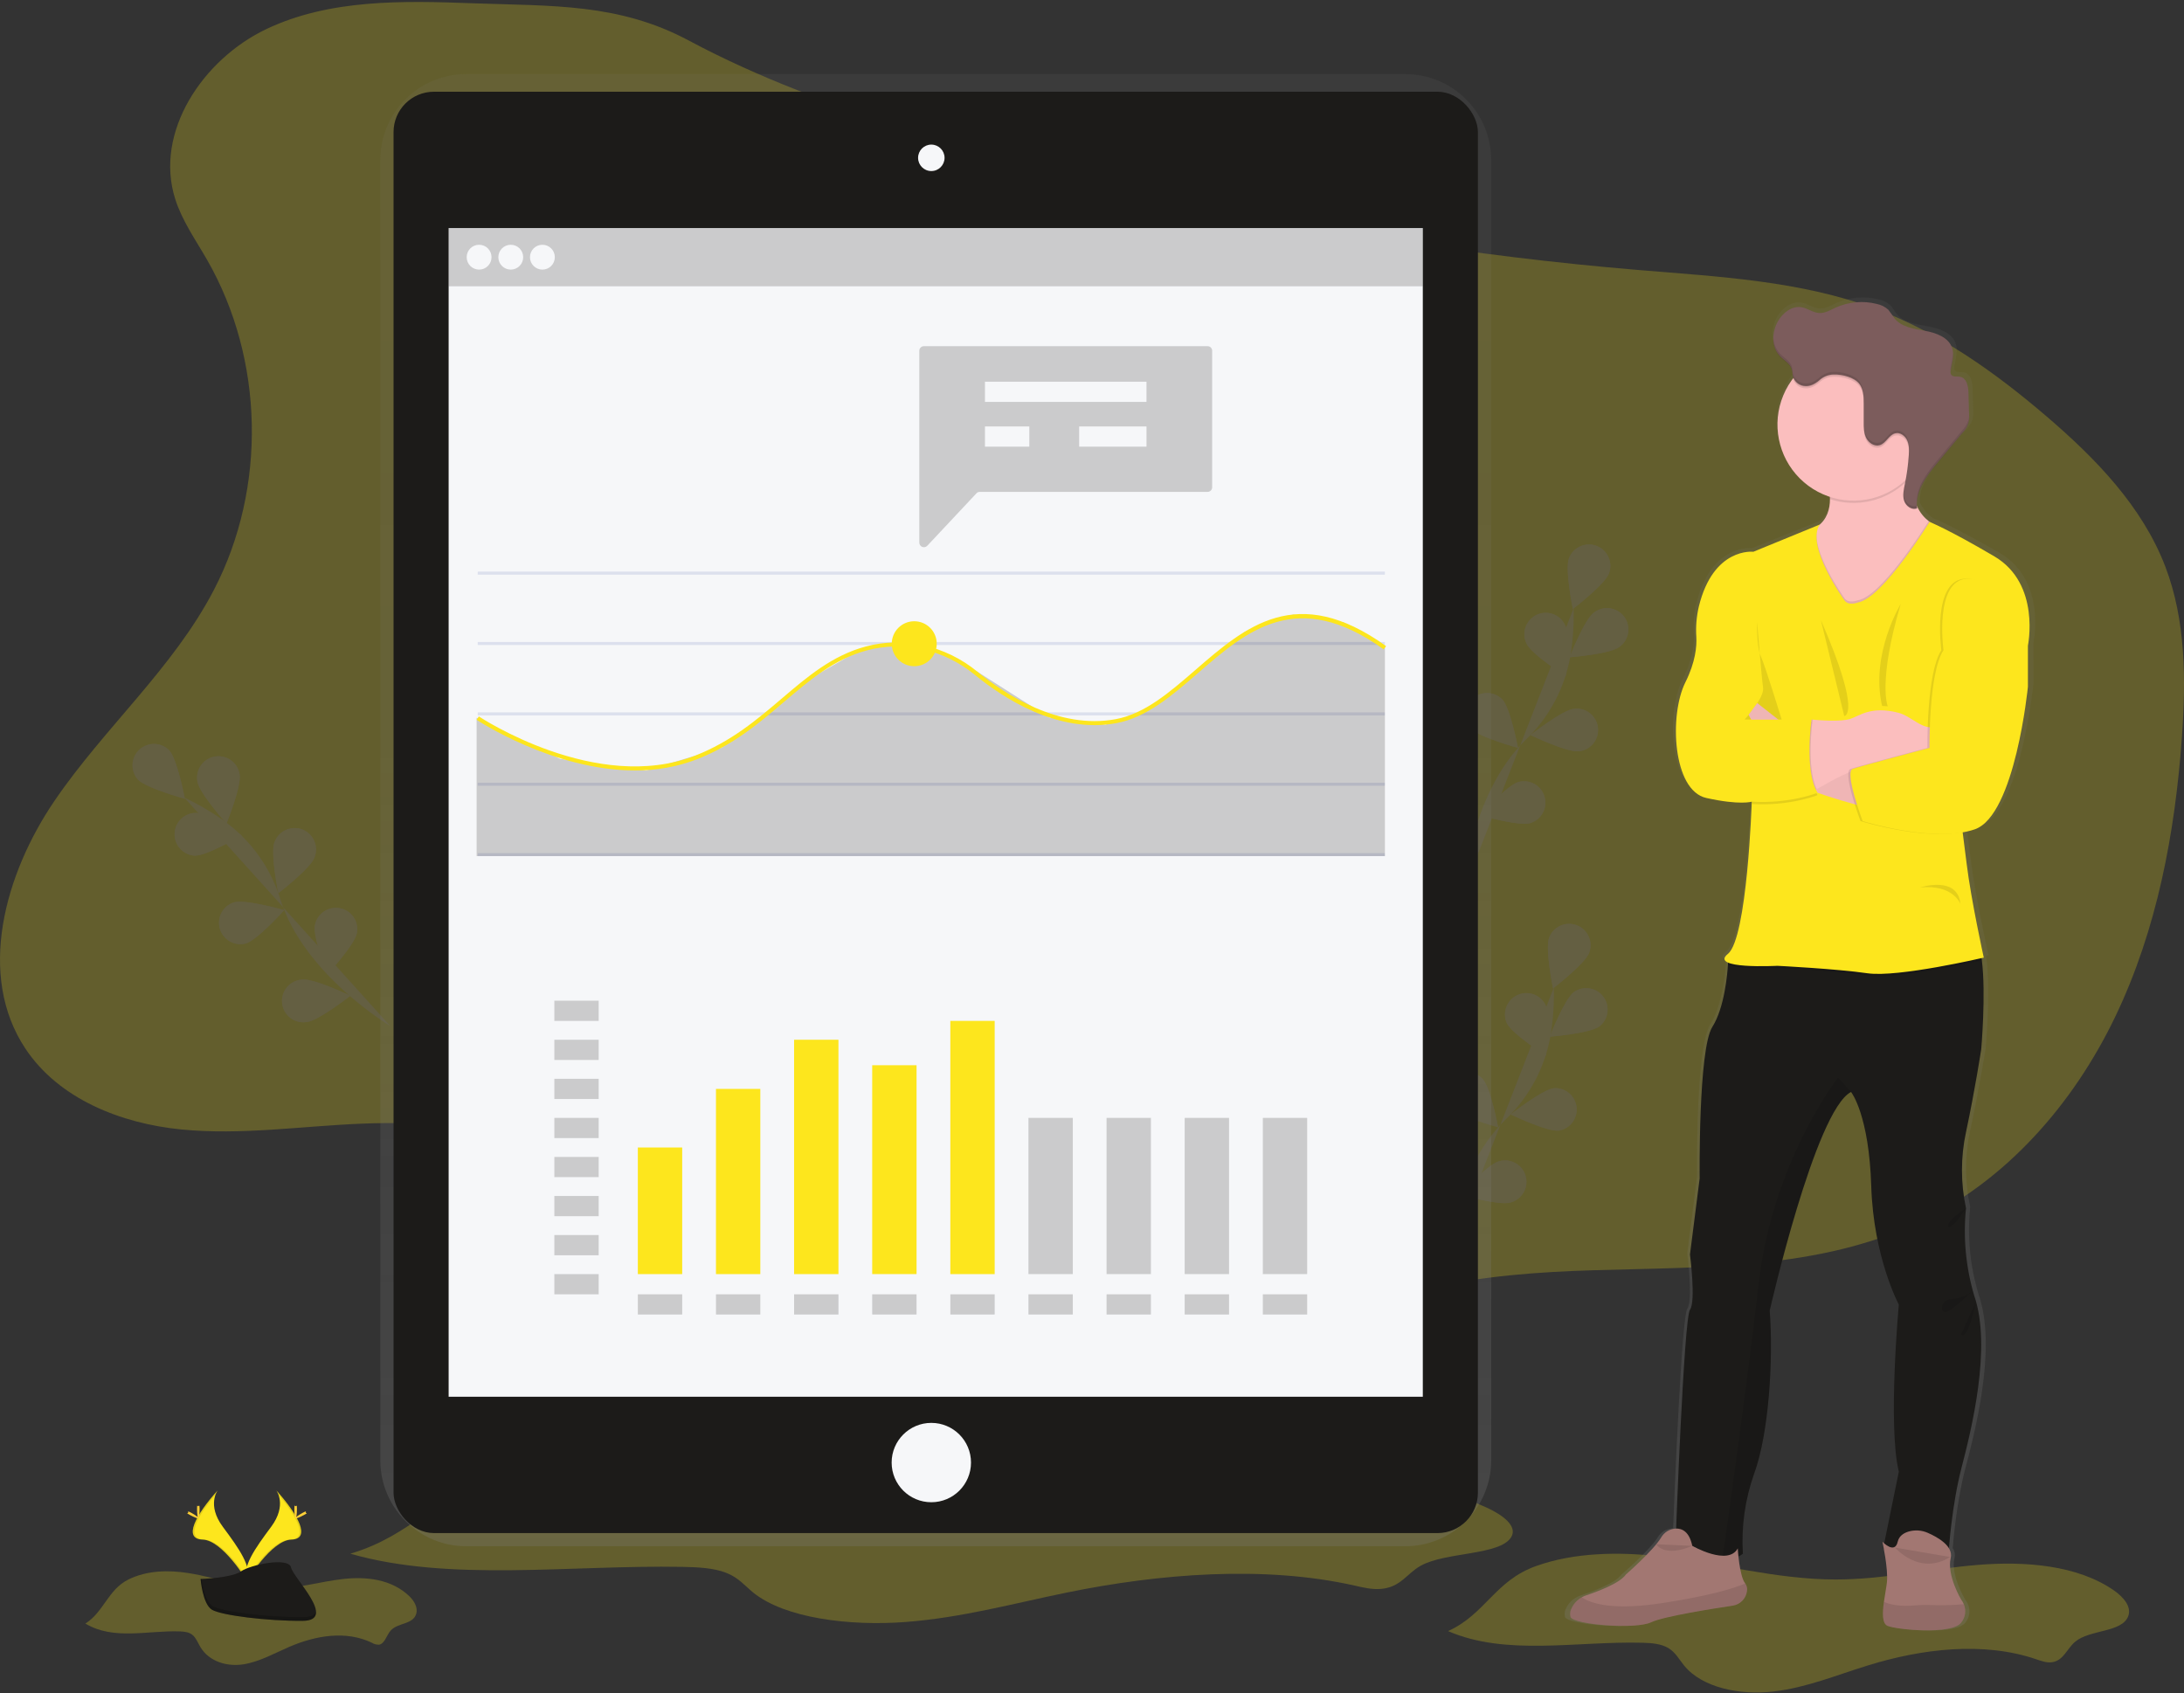 <?xml version="1.0" encoding="UTF-8"?>
<svg width="1081px" height="838px" viewBox="0 0 1081 838" version="1.1" xmlns="http://www.w3.org/2000/svg" xmlns:xlink="http://www.w3.org/1999/xlink">
    <rect x="0" y="0" width="1081" height="838" fill="#333333" stroke="none"/>
    <!-- Generator: Sketch 53.1 (72631) - https://sketchapp.com -->
    <title>Контроль поездок, отчеты по затратам Copy</title>
    <desc>Created with Sketch.</desc>
    <defs>
        <linearGradient x1="49.996%" y1="100.004%" x2="49.996%" y2="7.92274891e-06%" id="linearGradient-1">
            <stop stop-color="#808080" stop-opacity="0.25" offset="0%"></stop>
            <stop stop-color="#808080" stop-opacity="0.12" offset="54%"></stop>
            <stop stop-color="#808080" stop-opacity="0.1" offset="100%"></stop>
        </linearGradient>
        <linearGradient x1="49.985%" y1="99.989%" x2="49.985%" y2="0.006%" id="linearGradient-2">
            <stop stop-color="#808080" stop-opacity="0.25" offset="0%"></stop>
            <stop stop-color="#808080" stop-opacity="0.12" offset="54%"></stop>
            <stop stop-color="#808080" stop-opacity="0.1" offset="100%"></stop>
        </linearGradient>
    </defs>
    <g id="Page-1" stroke="none" stroke-width="1" fill="none" fill-rule="evenodd">
        <g id="Artboard" transform="translate(-5751, -4980)" fill-rule="nonzero">
            <g id="Контроль-поездок,-отчеты-по-затратам-Copy" transform="translate(5751, 4980)">
                <path d="M234.42,1.63 C199.66,0.35 163.35,-0.55 131.92,14.35 C100.49,29.25 76.19,65.35 86.73,98.54 C90.17,109.36 96.87,118.79 102.52,128.64 C130.77,177.9 132.08,241.57 105.89,291.96 C85.73,330.75 51.56,360.27 26.96,396.41 C2.36,432.55 -11.62,482.64 12.58,519.05 C29.15,543.98 59.9,556.11 89.69,559.05 C119.48,561.99 149.44,557.36 179.36,556.17 C237.582,553.933 295.556,564.896 348.94,588.24 C422.43,620.46 485.74,675.58 563.12,696.85 C572.41,699.4 582.12,701.46 591.62,699.73 C608.47,696.66 620.72,682.73 633.91,671.73 C676.02,636.86 734.32,630.35 788.98,628.73 C843.64,627.11 900.57,628.36 949.98,604.89 C993.12,584.4 1026.33,546.28 1046.98,503.22 C1067.63,460.16 1076.6,412.31 1079.98,364.66 C1081.98,336.3 1081.91,307.02 1071.76,280.47 C1060.35,250.62 1037.21,226.85 1012.94,206.07 C987.58,184.35 959.94,164.67 928.63,152.95 C891.23,138.95 850.63,136.95 810.81,133.63 C729.155,126.81 648.135,113.8 568.45,94.71 C492.82,76.63 409.78,56.88 340.9,20.05 C306.33,1.56 273.39,3.03 234.42,1.63 Z" id="Path" fill="#FDE61D" opacity="0.24"></path>
                <g id="Group" opacity="0.1" transform="translate(695, 457)" fill="#6C63FF">
                    <path d="M18.88,173.67 C18.88,173.67 22.42,124.06 50.34,97.01 C62.127,85.74 69.938,70.949 72.6,54.86 C73.802,47.212 74.304,39.47 74.1,31.73" id="Path"></path>
                    <path d="M91.59,14.58 C89.54,20.06 73.69,32.24 73.69,32.24 C73.69,32.24 69.69,12.65 71.76,7.17 C73.806,1.694 79.904,-1.086 85.38,0.96 C90.856,3.006 93.636,9.104 91.59,14.58 L91.59,14.58 Z" id="Path"></path>
                    <path d="M96.65,51.05 C91.95,54.53 72.03,56.14 72.03,56.14 C72.03,56.14 79.33,37.53 84.03,34.04 C88.727,30.746 95.193,31.792 98.613,36.398 C102.033,41.005 101.162,47.497 96.65,51.04 L96.65,51.05 Z" id="Path"></path>
                    <path d="M76.56,102.62 C70.74,103.26 52.73,94.62 52.73,94.62 C52.73,94.62 68.43,82.24 74.24,81.62 C79.848,81.312 84.719,85.44 85.336,91.022 C85.952,96.605 82.1,101.696 76.56,102.62 L76.56,102.62 Z" id="Path"></path>
                    <path d="M52.57,138.22 C46.95,139.83 27.73,134.33 27.73,134.33 C27.73,134.33 41.11,119.48 46.73,117.87 C50.404,116.701 54.423,117.622 57.222,120.273 C60.021,122.924 61.159,126.887 60.191,130.619 C59.224,134.351 56.305,137.263 52.57,138.22 L52.57,138.22 Z" id="Path"></path>
                    <path d="M50.81,49.42 C53.31,54.7 70.13,65.49 70.13,65.49 C70.13,65.49 72.45,45.64 69.94,40.35 C67.337,35.245 61.146,33.136 55.969,35.591 C50.791,38.046 48.505,44.174 50.81,49.42 L50.81,49.42 Z" id="Path"></path>
                    <path d="M23.28,91.41 C27.28,95.7 46.53,100.97 46.53,100.97 C46.53,100.97 42.8,81.33 38.83,77.03 C34.854,72.76 28.174,72.511 23.89,76.472 C19.607,80.433 19.334,87.113 23.28,91.41 Z" id="Path"></path>
                    <path d="M2.13,135.89 C5.31,140.79 23.43,149.24 23.43,149.24 C23.43,149.24 23.07,129.24 19.88,124.35 C16.621,119.634 10.202,118.368 5.396,121.492 C0.59,124.617 -0.857,130.998 2.13,135.89 Z" id="Path"></path>
                    <path d="M91.59,14.58 C89.54,20.06 73.69,32.24 73.69,32.24 C73.69,32.24 69.69,12.65 71.76,7.17 C73.806,1.694 79.904,-1.086 85.38,0.96 C90.856,3.006 93.636,9.104 91.59,14.58 L91.59,14.58 Z" id="Path"></path>
                    <path d="M96.65,51.05 C91.95,54.53 72.03,56.14 72.03,56.14 C72.03,56.14 79.33,37.53 84.03,34.04 C88.727,30.746 95.193,31.792 98.613,36.398 C102.033,41.005 101.162,47.497 96.65,51.04 L96.65,51.05 Z" id="Path"></path>
                    <path d="M76.56,102.62 C70.74,103.26 52.73,94.62 52.73,94.62 C52.73,94.62 68.43,82.24 74.24,81.62 C79.848,81.312 84.719,85.44 85.336,91.022 C85.952,96.605 82.1,101.696 76.56,102.62 L76.56,102.62 Z" id="Path"></path>
                    <path d="M52.57,138.22 C46.95,139.83 27.73,134.33 27.73,134.33 C27.73,134.33 41.11,119.48 46.73,117.87 C50.404,116.701 54.423,117.622 57.222,120.273 C60.021,122.924 61.159,126.887 60.191,130.619 C59.224,134.351 56.305,137.263 52.57,138.22 L52.57,138.22 Z" id="Path"></path>
                    <path d="M50.81,49.42 C53.31,54.7 70.13,65.49 70.13,65.49 C70.13,65.49 72.45,45.64 69.94,40.35 C67.337,35.245 61.146,33.136 55.969,35.591 C50.791,38.046 48.505,44.174 50.81,49.42 L50.81,49.42 Z" id="Path"></path>
                    <path d="M23.28,91.41 C27.28,95.7 46.53,100.97 46.53,100.97 C46.53,100.97 42.8,81.33 38.83,77.03 C34.854,72.76 28.174,72.511 23.89,76.472 C19.607,80.433 19.334,87.113 23.28,91.41 Z" id="Path"></path>
                    <path d="M2.13,135.89 C5.31,140.79 23.43,149.24 23.43,149.24 C23.43,149.24 23.07,129.24 19.88,124.35 C16.621,119.634 10.202,118.368 5.396,121.492 C0.59,124.617 -0.857,130.998 2.13,135.89 Z" id="Path"></path>
                </g>
                <g id="Group" opacity="0.1" transform="translate(705, 269)" fill="#6C63FF">
                    <path d="M18.68,173.89 C18.68,173.89 22.22,124.28 50.14,97.23 C61.923,85.957 69.733,71.167 72.4,55.08 C73.611,47.433 74.114,39.69 73.9,31.95" id="Path"></path>
                    <path d="M91.39,14.8 C89.39,20.27 73.5,32.45 73.5,32.45 C73.5,32.45 69.5,12.86 71.56,7.39 C73.606,1.914 79.704,-0.866 85.18,1.18 C90.656,3.226 93.436,9.324 91.39,14.8 L91.39,14.8 Z" id="Path"></path>
                    <path d="M96.48,51.26 C91.79,54.75 71.86,56.35 71.86,56.35 C71.86,56.35 79.16,37.75 83.86,34.26 C86.889,31.881 90.972,31.335 94.52,32.834 C98.068,34.332 100.523,37.639 100.931,41.469 C101.338,45.299 99.634,49.049 96.48,51.26 L96.48,51.26 Z" id="Path"></path>
                    <path d="M76.36,102.84 C70.55,103.48 52.54,94.84 52.54,94.84 C52.54,94.84 68.24,82.47 74.05,81.84 C77.849,81.352 81.615,82.953 83.9,86.027 C86.184,89.101 86.631,93.17 85.067,96.666 C83.504,100.163 80.174,102.543 76.36,102.89 L76.36,102.84 Z" id="Path"></path>
                    <path d="M52.37,138.44 C46.75,140.05 27.53,134.55 27.53,134.55 C27.53,134.55 40.92,119.7 46.53,118.08 C52.122,116.556 57.9,119.81 59.495,125.382 C61.091,130.954 57.911,136.773 52.36,138.44 L52.37,138.44 Z" id="Path"></path>
                    <path d="M50.61,49.63 C53.11,54.92 69.94,65.71 69.94,65.71 C69.94,65.71 72.25,45.85 69.75,40.57 C68.178,37.075 64.84,34.702 61.022,34.365 C57.205,34.028 53.503,35.781 51.343,38.947 C49.184,42.113 48.903,46.199 50.61,49.63 Z" id="Path"></path>
                    <path d="M23.08,91.62 C27.08,95.92 46.34,101.18 46.34,101.18 C46.34,101.18 42.6,81.54 38.63,77.25 C34.626,73.133 28.069,72.958 23.851,76.856 C19.633,80.754 19.291,87.304 23.08,91.62 L23.08,91.62 Z" id="Path"></path>
                    <path d="M1.93,136.11 C5.12,141.01 23.23,149.46 23.23,149.46 C23.23,149.46 22.87,129.46 19.68,124.57 C17.671,121.28 14.033,119.342 10.182,119.509 C6.331,119.677 2.875,121.923 1.159,125.375 C-0.557,128.827 -0.262,132.939 1.93,136.11 L1.93,136.11 Z" id="Path"></path>
                    <path d="M91.39,14.8 C89.39,20.27 73.5,32.45 73.5,32.45 C73.5,32.45 69.5,12.86 71.56,7.39 C73.606,1.914 79.704,-0.866 85.18,1.18 C90.656,3.226 93.436,9.324 91.39,14.8 L91.39,14.8 Z" id="Path"></path>
                    <path d="M96.48,51.26 C91.79,54.75 71.86,56.35 71.86,56.35 C71.86,56.35 79.16,37.75 83.86,34.26 C86.889,31.881 90.972,31.335 94.52,32.834 C98.068,34.332 100.523,37.639 100.931,41.469 C101.338,45.299 99.634,49.049 96.48,51.26 L96.48,51.26 Z" id="Path"></path>
                    <path d="M76.36,102.84 C70.55,103.48 52.54,94.84 52.54,94.84 C52.54,94.84 68.24,82.47 74.05,81.84 C77.849,81.352 81.615,82.953 83.9,86.027 C86.184,89.101 86.631,93.17 85.067,96.666 C83.504,100.163 80.174,102.543 76.36,102.89 L76.36,102.84 Z" id="Path"></path>
                    <path d="M52.37,138.44 C46.75,140.05 27.53,134.55 27.53,134.55 C27.53,134.55 40.92,119.7 46.53,118.08 C52.122,116.556 57.9,119.81 59.495,125.382 C61.091,130.954 57.911,136.773 52.36,138.44 L52.37,138.44 Z" id="Path"></path>
                    <path d="M50.61,49.63 C53.11,54.92 69.94,65.71 69.94,65.71 C69.94,65.71 72.25,45.85 69.75,40.57 C68.178,37.075 64.84,34.702 61.022,34.365 C57.205,34.028 53.503,35.781 51.343,38.947 C49.184,42.113 48.903,46.199 50.61,49.63 Z" id="Path"></path>
                    <path d="M23.08,91.62 C27.08,95.92 46.34,101.18 46.34,101.18 C46.34,101.18 42.6,81.54 38.63,77.25 C34.626,73.133 28.069,72.958 23.851,76.856 C19.633,80.754 19.291,87.304 23.08,91.62 L23.08,91.62 Z" id="Path"></path>
                    <path d="M1.93,136.11 C5.12,141.01 23.23,149.46 23.23,149.46 C23.23,149.46 22.87,129.46 19.68,124.57 C17.671,121.28 14.033,119.342 10.182,119.509 C6.331,119.677 2.875,121.923 1.159,125.375 C-0.557,128.827 -0.262,132.939 1.93,136.11 L1.93,136.11 Z" id="Path"></path>
                </g>
                <g id="Group" opacity="0.1" transform="translate(65, 368)" fill="#6C63FF">
                    <path d="M128.19,139.89 C128.19,139.89 85.48,114.43 73.85,77.35 C69.087,61.754 59.387,48.127 46.21,38.52 C39.918,34.001 33.223,30.071 26.21,26.78" id="Path"></path>
                    <path d="M18.76,3.42 C22.76,7.71 26.49,27.35 26.49,27.35 C26.49,27.35 7.2,22.1 3.23,17.81 C-0.551,13.497 -0.212,6.959 3.995,3.061 C8.202,-0.837 14.748,-0.678 18.76,3.42 L18.76,3.42 Z" id="Path"></path>
                    <path d="M53.61,15.35 C54.61,21.11 47.09,39.63 47.09,39.63 C47.09,39.63 33.75,24.74 32.75,18.98 C31.997,15.208 33.348,11.325 36.279,8.835 C39.21,6.345 43.261,5.64 46.861,6.994 C50.461,8.347 53.045,11.546 53.61,15.35 L53.61,15.35 Z" id="Path"></path>
                    <path d="M90.65,56.43 C88.65,61.91 72.76,74.1 72.76,74.1 C72.76,74.1 68.76,54.51 70.81,49.04 C72.053,45.392 75.181,42.707 78.975,42.03 C82.77,41.354 86.633,42.793 89.06,45.787 C91.487,48.781 92.096,52.857 90.65,56.43 L90.65,56.43 Z" id="Path"></path>
                    <path d="M111.66,93.86 C110.58,99.61 97.02,114.35 97.02,114.35 C97.02,114.35 89.77,95.72 90.86,89.98 C91.562,86.264 94.193,83.206 97.762,81.956 C101.331,80.706 105.295,81.455 108.162,83.921 C111.028,86.387 112.362,90.194 111.66,93.91 L111.66,93.86 Z" id="Path"></path>
                    <path d="M31.55,55.51 C37.39,55.65 54.6,45.51 54.6,45.51 C54.6,45.51 37.9,34.51 32.05,34.37 C26.283,34.347 21.557,38.944 21.421,44.71 C21.285,50.476 25.788,55.29 31.55,55.54 L31.55,55.51 Z" id="Path"></path>
                    <path d="M56.68,98.98 C62.3,97.36 75.68,82.5 75.68,82.5 C75.68,82.5 56.46,77.01 50.84,78.63 C45.351,80.348 42.237,86.134 43.826,91.662 C45.415,97.19 51.126,100.439 56.69,98.98 L56.68,98.98 Z" id="Path"></path>
                    <path d="M86.9,137.87 C92.72,137.23 108.41,124.87 108.41,124.87 C108.41,124.87 90.41,116.21 84.58,116.87 C80.667,117.085 77.192,119.445 75.552,123.005 C73.911,126.564 74.372,130.739 76.75,133.854 C79.128,136.969 83.034,138.515 86.9,137.87 L86.9,137.87 Z" id="Path"></path>
                    <path d="M18.76,3.42 C22.76,7.71 26.49,27.35 26.49,27.35 C26.49,27.35 7.2,22.1 3.23,17.81 C-0.551,13.497 -0.212,6.959 3.995,3.061 C8.202,-0.837 14.748,-0.678 18.76,3.42 L18.76,3.42 Z" id="Path"></path>
                    <path d="M53.61,15.35 C54.61,21.11 47.09,39.63 47.09,39.63 C47.09,39.63 33.75,24.74 32.75,18.98 C31.997,15.208 33.348,11.325 36.279,8.835 C39.21,6.345 43.261,5.64 46.861,6.994 C50.461,8.347 53.045,11.546 53.61,15.35 L53.61,15.35 Z" id="Path"></path>
                    <path d="M90.65,56.43 C88.65,61.91 72.76,74.1 72.76,74.1 C72.76,74.1 68.76,54.51 70.81,49.04 C72.053,45.392 75.181,42.707 78.975,42.03 C82.77,41.354 86.633,42.793 89.06,45.787 C91.487,48.781 92.096,52.857 90.65,56.43 L90.65,56.43 Z" id="Path"></path>
                    <path d="M111.66,93.86 C110.58,99.61 97.02,114.35 97.02,114.35 C97.02,114.35 89.77,95.72 90.86,89.98 C91.562,86.264 94.193,83.206 97.762,81.956 C101.331,80.706 105.295,81.455 108.162,83.921 C111.028,86.387 112.362,90.194 111.66,93.91 L111.66,93.86 Z" id="Path"></path>
                    <path d="M31.55,55.51 C37.39,55.65 54.6,45.51 54.6,45.51 C54.6,45.51 37.9,34.51 32.05,34.37 C26.283,34.347 21.557,38.944 21.421,44.71 C21.285,50.476 25.788,55.29 31.55,55.54 L31.55,55.51 Z" id="Path"></path>
                    <path d="M56.68,98.98 C62.3,97.36 75.68,82.5 75.68,82.5 C75.68,82.5 56.46,77.01 50.84,78.63 C45.351,80.348 42.237,86.134 43.826,91.662 C45.415,97.19 51.126,100.439 56.69,98.98 L56.68,98.98 Z" id="Path"></path>
                    <path d="M86.9,137.87 C92.72,137.23 108.41,124.87 108.41,124.87 C108.41,124.87 90.41,116.21 84.58,116.87 C80.667,117.085 77.192,119.445 75.552,123.005 C73.911,126.564 74.372,130.739 76.75,133.854 C79.128,136.969 83.034,138.515 86.9,137.87 L86.9,137.87 Z" id="Path"></path>
                </g>
                <path d="M716.73,807.35 C745.44,819.84 780.47,812.24 813.05,813.12 C817.5,813.24 822.23,813.61 825.8,815.77 C829.37,817.93 831.14,821.42 833.59,824.42 C842.72,835.56 861.43,839.14 877.78,837.25 C894.13,835.36 909.12,829.1 924.55,824.34 C951.22,816.1 981.7,812.34 1008.01,821.34 C1010.42,822.16 1013.01,823.11 1015.55,822.78 C1021.32,822.05 1023.04,816.07 1027.07,812.66 C1034.35,806.49 1050.17,808.17 1053.37,800.04 C1055.24,795.28 1050.93,790.4 1046.23,787.15 C1028.23,774.71 1002.53,772.66 979,774.58 C955.47,776.5 932.34,781.79 908.69,781.81 C879.22,781.81 850.75,773.69 821.57,770.36 C801.36,768.06 779.3,768.36 760.35,775.13 C739.81,782.45 735.29,798.94 716.73,807.35 Z" id="Path" fill="#FDE61D" opacity="0.24"></path>
                <path d="M173.41,769.04 C222.41,783.15 282.21,774.56 337.81,775.56 C345.42,775.7 353.48,776.11 359.59,778.56 C365.7,781.01 368.7,784.96 372.89,788.34 C388.47,800.93 420.4,804.98 448.3,802.84 C476.2,800.7 501.8,793.63 528.14,788.25 C573.66,778.94 625.7,774.7 670.6,784.85 C674.72,785.78 679.06,786.85 683.48,786.48 C693.32,785.65 696.25,778.9 703.14,775.04 C715.57,768.04 742.56,769.97 748.02,760.79 C751.22,755.41 743.86,749.89 735.84,746.22 C705.16,732.17 661.26,729.85 621.09,732.02 C580.92,734.19 541.44,740.16 501.09,740.19 C450.79,740.19 402.19,731.02 352.38,727.25 C317.88,724.65 280.23,724.97 247.88,732.65 C212.81,740.94 205.08,759.57 173.41,769.04 Z" id="Path" fill="#FDE61D" opacity="0.24"></path>
                <path d="M42.25,803.62 C56.25,812.04 73.25,806.92 89.11,807.51 C91.28,807.59 93.58,807.84 95.32,809.29 C97.06,810.74 97.92,813.11 99.11,815.13 C103.55,822.64 112.65,825.06 120.6,823.78 C128.55,822.5 135.85,818.29 143.36,815.07 C156.36,809.52 171.17,806.99 183.96,813.07 C185.056,813.771 186.34,814.12 187.64,814.07 C190.44,813.57 191.28,809.54 193.24,807.24 C196.78,803.08 204.48,804.24 206.03,798.73 C206.94,795.52 204.84,792.23 202.56,790.04 C193.82,781.65 181.3,780.27 169.85,781.56 C158.4,782.85 147.15,786.35 135.64,786.35 C121.31,786.35 107.46,780.88 93.26,778.63 C83.42,777.07 72.69,777.27 63.47,781.85 C53.48,786.85 51.28,797.97 42.25,803.62 Z" id="Path" fill="#FDE61D" opacity="0.24"></path>
                <path d="M695.48,36.67 L230.86,36.67 C219.573,36.651 208.742,41.118 200.749,49.087 C192.755,57.055 188.256,67.873 188.24,79.16 L188.24,722.89 C188.29,746.382 207.368,765.389 230.86,765.35 L695.48,765.35 C706.767,765.369 717.598,760.902 725.591,752.933 C733.585,744.965 738.084,734.147 738.1,722.86 L738.1,79.16 C738.084,67.873 733.585,57.055 725.591,49.087 C717.598,41.118 706.767,36.651 695.48,36.67 Z" id="Path" fill="url(#linearGradient-1)"></path>
                <rect id="Rectangle" fill="#1C1B19" x="194.79" y="45.4" width="536.72" height="713.44" rx="20"></rect>
                <rect id="Rectangle" fill="#F6F7F9" x="222.06" y="112.88" width="482.18" height="578.47"></rect>
                <circle id="Oval" fill="#F6F7F9" cx="460.97" cy="78.12" r="6.55"></circle>
                <circle id="Oval" fill="#F6F7F9" cx="460.97" cy="723.93" r="19.64"></circle>
                <g id="Group" opacity="0.2" transform="translate(222, 112)" fill="#1C1B19">
                    <rect id="Rectangle" x="0.06" y="0.88" width="482.18" height="28.83"></rect>
                </g>
                <circle id="Oval" fill="#F6F7F9" cx="237.14" cy="127.3" r="6.15"></circle>
                <circle id="Oval" fill="#F6F7F9" cx="252.81" cy="127.3" r="6.15"></circle>
                <circle id="Oval" fill="#F6F7F9" cx="268.47" cy="127.3" r="6.15"></circle>
                <rect id="Rectangle" fill="#DCE0ED" x="236.46" y="282.93" width="449.01" height="1.5"></rect>
                <rect id="Rectangle" fill="#DCE0ED" x="236.46" y="317.76" width="449.01" height="1.5"></rect>
                <rect id="Rectangle" fill="#DCE0ED" x="236.46" y="352.6" width="449.01" height="1.5"></rect>
                <rect id="Rectangle" fill="#DCE0ED" x="236.46" y="387.43" width="449.01" height="1.5"></rect>
                <rect id="Rectangle" fill="#DCE0ED" x="236.46" y="422.26" width="449.01" height="1.5"></rect>
                <g id="Group" opacity="0.2" transform="translate(235, 304)" fill="#1C1B19">
                    <polygon id="Path" points="450.47 119.76 0.91 119.76 0.91 51.26 42.14 71.58 84.81 77.37 122.25 66.08 167.42 31.05 190.14 17.93 206.75 14.73 222.64 15.58 248.77 28.49 284.3 51.12 312.18 54.7 334.28 47.08 381.14 8.71 405.06 0.18 430.09 4.05 450.47 15.82"></polygon>
                </g>
                <path d="M314.27,381.35 C273.78,381.35 236.37,356.59 235.9,356.27 L237.02,354.61 C237.6,355 295.18,393.09 344.11,374.01 C361.95,367.01 374.65,356.23 386.94,345.76 C399.77,334.83 411.88,324.51 428.4,320.03 C447.34,314.9 468.04,319.54 483.77,332.47 C497.22,343.52 524,361.26 552.29,355.96 C566.71,353.25 578.86,342.72 591.73,331.57 C616.4,310.19 641.92,288.08 686.06,319.8 L684.89,321.42 C642.03,290.62 617.13,312.21 593.04,333.08 C579.96,344.41 567.61,355.08 552.66,357.92 C523.56,363.38 496.22,345.28 482.5,334.01 C467.27,321.5 447.25,317.01 428.92,321.96 C412.84,326.32 400.92,336.5 388.23,347.28 C375.82,357.86 362.99,368.79 344.84,375.87 C335.081,379.587 324.713,381.446 314.27,381.35 Z" id="Path" fill="#FDE61D"></path>
                <circle id="Oval" fill="#FDE61D" cx="452.52" cy="318.63" r="11.13"></circle>
                <g id="Group" opacity="0.2" transform="translate(455, 171)" fill="#1C1B19">
                    <path d="M142.7,0.35 L2.3,0.35 C1.041,0.35 0.02,1.371 0.02,2.63 L0.02,97.58 C0.021,98.514 0.592,99.353 1.461,99.697 C2.329,100.041 3.32,99.82 3.96,99.14 L28.29,73.19 C28.72,72.73 29.321,72.47 29.95,72.47 L142.7,72.47 C143.959,72.47 144.98,71.449 144.98,70.19 L144.98,2.61 C144.969,1.359 143.951,0.35 142.7,0.35 Z" id="Path"></path>
                </g>
                <rect id="Rectangle" fill="#F6F7F9" x="487.52" y="188.93" width="79.95" height="10"></rect>
                <rect id="Rectangle" fill="#F6F7F9" x="487.52" y="211.09" width="21.95" height="10"></rect>
                <g id="Group" opacity="0.2" transform="translate(274, 495)" fill="#1C1B19">
                    <rect id="Rectangle" x="0.38" y="0.32" width="21.95" height="10"></rect>
                </g>
                <g id="Group" opacity="0.2" transform="translate(274, 514)" fill="#1C1B19">
                    <rect id="Rectangle" x="0.38" y="0.65" width="21.95" height="10"></rect>
                </g>
                <g id="Group" opacity="0.2" transform="translate(274, 533)" fill="#1C1B19">
                    <rect id="Rectangle" x="0.38" y="0.98" width="21.95" height="10"></rect>
                </g>
                <g id="Group" opacity="0.2" transform="translate(274, 553)" fill="#1C1B19">
                    <rect id="Rectangle" x="0.38" y="0.32" width="21.95" height="10"></rect>
                </g>
                <g id="Group" opacity="0.2" transform="translate(274, 572)" fill="#1C1B19">
                    <rect id="Rectangle" x="0.38" y="0.65" width="21.95" height="10"></rect>
                </g>
                <g id="Group" opacity="0.2" transform="translate(274, 591)" fill="#1C1B19">
                    <rect id="Rectangle" x="0.38" y="0.98" width="21.95" height="10"></rect>
                </g>
                <g id="Group" opacity="0.2" transform="translate(274, 611)" fill="#1C1B19">
                    <rect id="Rectangle" x="0.38" y="0.32" width="21.95" height="10"></rect>
                </g>
                <g id="Group" opacity="0.2" transform="translate(274, 630)" fill="#1C1B19">
                    <rect id="Rectangle" x="0.38" y="0.65" width="21.95" height="10"></rect>
                </g>
                <g id="Group" opacity="0.2" transform="translate(315, 640)" fill="#1C1B19">
                    <rect id="Rectangle" x="0.71" y="0.65" width="21.95" height="10"></rect>
                </g>
                <g id="Group" opacity="0.2" transform="translate(354, 640)" fill="#1C1B19">
                    <rect id="Rectangle" x="0.38" y="0.65" width="21.95" height="10"></rect>
                </g>
                <g id="Group" opacity="0.2" transform="translate(393, 640)" fill="#1C1B19">
                    <rect id="Rectangle" x="0.05" y="0.65" width="21.95" height="10"></rect>
                </g>
                <g id="Group" opacity="0.2" transform="translate(431, 640)" fill="#1C1B19">
                    <rect id="Rectangle" x="0.71" y="0.65" width="21.95" height="10"></rect>
                </g>
                <g id="Group" opacity="0.2" transform="translate(470, 640)" fill="#1C1B19">
                    <rect id="Rectangle" x="0.38" y="0.65" width="21.95" height="10"></rect>
                </g>
                <g id="Group" opacity="0.2" transform="translate(509, 640)" fill="#1C1B19">
                    <rect id="Rectangle" x="0.05" y="0.65" width="21.95" height="10"></rect>
                </g>
                <g id="Group" opacity="0.2" transform="translate(547, 640)" fill="#1C1B19">
                    <rect id="Rectangle" x="0.71" y="0.65" width="21.95" height="10"></rect>
                </g>
                <g id="Group" opacity="0.2" transform="translate(586, 640)" fill="#1C1B19">
                    <rect id="Rectangle" x="0.38" y="0.65" width="21.95" height="10"></rect>
                </g>
                <g id="Group" opacity="0.2" transform="translate(625, 640)" fill="#1C1B19">
                    <rect id="Rectangle" x="0.05" y="0.65" width="21.95" height="10"></rect>
                </g>
                <rect id="Rectangle" fill="#F6F7F9" x="534.14" y="211.09" width="33.33" height="10"></rect>
                <rect id="Rectangle" fill="#FDE61D" x="315.71" y="567.98" width="21.95" height="62.67"></rect>
                <rect id="Rectangle" fill="#FDE61D" x="354.38" y="538.98" width="21.95" height="91.67"></rect>
                <rect id="Rectangle" fill="#FDE61D" x="393.05" y="514.65" width="21.95" height="116"></rect>
                <rect id="Rectangle" fill="#FDE61D" x="431.71" y="527.26" width="21.95" height="103.38"></rect>
                <rect id="Rectangle" fill="#FDE61D" x="470.38" y="505.32" width="21.95" height="125.33"></rect>
                <g id="Group" opacity="0.2" transform="translate(509, 553)" fill="#1C1B19">
                    <rect id="Rectangle" x="0.05" y="0.32" width="21.95" height="77.33"></rect>
                </g>
                <g id="Group" opacity="0.2" transform="translate(547, 553)" fill="#1C1B19">
                    <rect id="Rectangle" x="0.71" y="0.32" width="21.95" height="77.33"></rect>
                </g>
                <g id="Group" opacity="0.2" transform="translate(586, 553)" fill="#1C1B19">
                    <rect id="Rectangle" x="0.38" y="0.32" width="21.95" height="77.33"></rect>
                </g>
                <g id="Group" opacity="0.2" transform="translate(625, 553)" fill="#1C1B19">
                    <rect id="Rectangle" x="0.05" y="0.32" width="21.95" height="77.33"></rect>
                </g>
                <path d="M989.48,273.5 C965.71,259.83 956.73,256.44 956.68,256.42 L956.2,256.07 C953.607,254.079 951.547,251.479 950.2,248.5 C950.2,247.95 950.2,247.41 950.2,246.87 L950.2,247.03 C950.58,239.79 955.73,233.2 960.62,227.45 L973.11,212.75 C974.534,211.299 975.632,209.56 976.33,207.65 C976.588,206.627 976.702,205.574 976.67,204.52 C976.67,204.09 976.67,203.66 976.67,203.24 C976.61,199.59 976.5,195.93 976.37,192.24 C976.25,189.05 975.43,185.03 972.24,184.37 C970.58,184.03 968.39,184.63 967.51,183.2 C967.215,182.616 967.14,181.945 967.3,181.31 C967.295,181.36 967.295,181.41 967.3,181.46 L967.3,181.28 C967.921,178.817 968.319,176.304 968.49,173.77 C968.553,172.482 968.377,171.194 967.97,169.97 C966.12,164.67 959.76,162.5 954.13,161.5 C948.5,160.5 942.2,159.64 938.67,155.24 C937.58,153.88 936.84,152.24 935.6,151.01 C933.971,149.567 931.986,148.586 929.85,148.17 C922.867,146.444 915.51,147.084 908.93,149.99 C906.21,151.2 903.48,152.84 900.5,152.66 C897.52,152.48 894.75,150.33 891.69,149.81 C886.75,148.97 882.02,152.6 879.59,156.89 C878.147,159.442 877.376,162.318 877.35,165.25 C877.35,165.41 877.35,165.58 877.35,165.74 L877.35,165.74 C877.277,168.891 878.427,171.949 880.56,174.27 C882.69,176.48 885.87,178 886.75,180.91 C887.11,182.09 887.02,183.37 887.34,184.57 C887.34,184.72 887.43,184.87 887.48,185.01 L887.32,185.22 C882.221,191.755 879.46,199.811 879.48,208.1 C879.587,224.6 890.356,239.134 906.11,244.04 C906.11,244.41 906.11,244.79 906.11,245.16 C906.11,249.7 904.82,254.33 900.94,257.74 L867.28,271.28 C867.28,271.28 846.99,268.87 839.67,298.53 C838.492,303.454 838.067,308.528 838.41,313.58 C838.68,318.05 838.06,325.93 832.86,336.12 C824.53,352.42 826.43,389.84 843.45,393.55 C859.52,397.05 865.81,395.55 866.45,395.42 L866.45,396.07 C866.19,403.07 863.64,463.66 854.37,470.99 C851.81,472.99 852.29,474.39 854.37,475.31 C854.37,475.31 854.37,475.7 854.31,476.4 C854.03,480.83 852.6,497.7 846.4,507.3 C839.21,518.41 839.96,582.52 839.96,582.52 L835.13,620.35 C835.13,620.35 838.13,643.69 835.13,647.77 C832.43,651.4 828.83,737.77 828.13,756.48 L827.81,756.48 C824.802,756.66 822.079,758.32 820.54,760.91 C816.54,767.37 802.64,779.3 802.64,779.3 C799.64,783.59 788.45,787.69 782.54,789.63 C781.748,789.885 780.984,790.22 780.26,790.63 C778.052,791.835 776.279,793.703 775.19,795.97 C774.413,797.322 774.214,798.93 774.64,800.43 C776.16,804.13 807.56,806.72 815.5,803.02 C821.75,800.1 846.5,796.27 856.77,794.77 C860.606,794.282 863.627,791.265 864.12,787.43 C864.303,786.118 863.942,784.789 863.12,783.75 L863.12,783.75 C861.12,781.31 860.12,774.66 859.69,770.32 C860.525,769.983 861.304,769.521 862,768.95 C861.157,755.488 863.087,741.996 867.67,729.31 C875.24,709.31 877.51,672.24 875.67,648.16 C875.67,648.16 898.75,548.86 916.91,539.59 L916.91,539.59 C917.19,539.94 926,551.26 927.12,586.27 C928.26,621.84 941.12,645.18 941.12,645.18 C941.12,645.18 935.44,705.58 941.12,728.18 L933.69,763.84 C933.15,763.37 932.8,763.01 932.8,763.01 C932.8,763.01 933.02,764.01 933.33,765.59 L933.17,766.34 L933.49,766.42 C934.33,770.88 935.58,778.65 935.07,783.21 C934.77,785.8 934.07,789.36 933.55,792.85 C932.77,798.34 932.55,803.66 935.44,804.85 C940.17,806.75 967.98,809.35 972.71,803.24 C974.874,800.697 975.409,797.147 974.09,794.08 C973.746,793.24 973.281,792.456 972.71,791.75 C972.71,791.75 965.33,779.68 967.41,771.17 C967.809,769.489 967.49,767.717 966.53,766.28 C966.85,762.1 968.53,742.77 972.9,726.35 C977.63,708.52 987.62,669.43 980.27,643.72 L980.27,643.72 C979.99,642.72 979.67,641.72 979.33,640.72 C975.089,626.688 973.675,611.953 975.17,597.37 C972.441,584.918 972.441,572.022 975.17,559.57 C979.71,538.82 982.88,518.44 982.88,518.44 C982.88,518.44 985.39,491.03 983.2,474.22 L983.05,473.14 L984.25,472.87 C984.25,472.87 977.82,444.34 975.55,426.19 C975.01,421.9 974.31,416.47 973.55,410.67 C975.646,410.335 977.71,409.823 979.72,409.14 C1000.08,402.07 1006.48,338.35 1006.48,338.35 L1006.48,318.15 C1006.48,318.15 1013.32,287.21 989.48,273.5 Z M837.28,765.57 C836.65,765.25 836.28,765.04 836.28,765.04 L836.28,765.04 L837.28,765.57 Z" id="Shape" fill="url(#linearGradient-2)"></path>
                <path d="M977.15,641.26 C986.01,666.74 975.67,708.09 970.87,726.55 C966.07,745.01 964.59,767.18 964.59,767.18 C945.76,770.13 932.1,766.43 932.1,766.43 L939.85,728.43 C934.31,705.91 939.85,645.72 939.85,645.72 C939.85,645.72 927.3,622.46 926.19,587.01 C925.1,552.11 916.5,540.84 916.19,540.49 L916.19,540.49 C898.47,549.72 875.94,648.69 875.94,648.69 C877.79,672.69 875.57,709.61 868.19,729.55 C863.714,742.216 861.83,755.652 862.65,769.06 C860.07,771.24 856.48,771.61 852.6,770.99 C842.09,769.24 829.48,760.16 829.48,760.16 C829.48,760.16 833.48,652.35 836.48,648.28 C839.48,644.21 836.48,620.95 836.48,620.95 L841.27,583.29 C841.27,583.29 840.54,519.4 847.55,508.29 C853.61,498.72 855,481.91 855.27,477.5 C855.27,476.8 855.33,476.41 855.33,476.41 L866.01,463.61 C866.01,463.61 969.41,455.86 977.16,463.61 C979.07,465.52 980.24,469.84 980.94,475.29 C983.07,492.04 980.63,519.36 980.63,519.36 C980.63,519.36 977.53,539.67 973.1,560.36 C970.432,572.772 970.432,585.608 973.1,598.02 C971.63,612.56 973.005,627.246 977.15,641.26 L977.15,641.26 Z" id="Path" fill="#1C1B19"></path>
                <path d="M970.69,803.18 C966.07,809.27 938.93,806.68 934.31,804.79 C931.49,803.62 931.71,798.32 932.47,792.85 C932.95,789.37 933.66,785.85 933.95,783.24 C934.69,776.59 931.73,763.11 931.73,763.11 C931.73,763.11 937.83,769.57 939.3,763.11 C939.95,760.29 942.22,758.84 944.57,758.11 C947.736,757.159 951.137,757.372 954.16,758.71 C958.95,760.79 966.96,765.23 965.52,771.23 C963.52,779.71 970.69,791.74 970.69,791.74 C971.246,792.445 971.697,793.226 972.03,794.06 C973.32,797.112 972.803,800.628 970.69,803.18 Z" id="Path" fill="#A27772"></path>
                <path d="M970.69,803.18 C966.07,809.27 938.93,806.68 934.31,804.79 C931.49,803.62 931.71,798.32 932.47,792.85 C935.38,794.21 940.34,795.35 948.6,794.58 C950.531,794.4 952.471,794.34 954.41,794.4 C960.285,794.67 966.171,794.553 972.03,794.05 C973.324,797.105 972.807,800.626 970.69,803.18 Z" id="Path" fill="#000000" opacity="0.1"></path>
                <path d="M875.97,648.65 C877.82,672.65 875.6,709.57 868.22,729.51 C863.744,742.176 861.86,755.612 862.68,769.02 C860.1,771.2 856.51,771.57 852.63,770.95 C854.86,755.35 864.35,688.27 870.48,635.26 C877.36,574.89 909.76,533.35 909.76,533.35 L916.22,540.46 C898.48,549.68 875.97,648.65 875.97,648.65 Z" id="Path" fill="#000000" opacity="0.1"></path>
                <path d="M959.61,260.56 L955.1,282.71 L933.02,319.82 L905.79,308.19 C905.79,308.19 868.79,269.42 892.04,263.88 C894.825,263.285 897.455,262.113 899.76,260.44 C904.33,257 905.76,251.99 905.76,247.09 C905.76,239 901.98,231.2 901.98,231.2 L949.61,216.2 C947.643,222.459 946.493,228.946 946.19,235.5 C945.83,248.5 950.65,254.86 954.6,257.91 C956.079,259.116 957.781,260.016 959.61,260.56 L959.61,260.56 Z" id="Path" fill="#FBBEBE"></path>
                <path d="M949.64,216.25 C947.673,222.509 946.523,228.996 946.22,235.55 C945.354,236.583 944.429,237.564 943.45,238.49 C933.434,248.065 918.97,251.368 905.79,247.09 C905.79,239 902.01,231.2 902.01,231.2 L949.64,216.25 Z" id="Path" fill="#000000" opacity="0.1"></path>
                <path d="M955.1,210.16 C955.096,225.395 945.913,239.126 931.836,244.95 C917.758,250.774 901.558,247.542 890.793,236.762 C880.027,225.982 876.817,209.778 882.659,195.708 C888.501,181.638 902.245,172.474 917.48,172.49 C927.476,172.458 937.071,176.418 944.134,183.491 C951.198,190.564 955.145,200.164 955.1,210.16 L955.1,210.16 Z" id="Path" fill="#FBBEBE"></path>
                <path d="M959.61,260.56 L955.1,282.71 L933.02,319.82 L905.79,308.19 C905.79,308.19 868.79,269.42 892.04,263.88 C894.825,263.285 897.455,262.113 899.76,260.44 C895.56,271.99 912.9,296.01 912.9,296.01 C914.9,299.01 919.55,297.11 919.55,297.11 C930.71,295.43 951.28,263.3 954.63,257.96 C956.104,259.144 957.796,260.028 959.61,260.56 L959.61,260.56 Z" id="Path" fill="#000000" opacity="0.1"></path>
                <path d="M980.93,475.35 C974.38,476.84 938.1,484.88 924.34,482.87 C909.21,480.65 879.77,479.18 879.77,479.18 C879.77,479.18 861.03,480.18 855.26,477.56 C855.26,476.86 855.32,476.47 855.32,476.47 L866,463.67 C866,463.67 969.4,455.92 977.15,463.67 C979.06,465.56 980.23,469.88 980.93,475.35 Z" id="Path" fill="#000000" opacity="0.1"></path>
                <path d="M912.9,297.11 C912.9,297.11 893.42,270.11 900.76,259.62 L867.85,273.11 C867.85,273.11 848.04,270.71 840.85,300.27 C839.702,305.182 839.288,310.237 839.62,315.27 C839.88,319.73 839.28,327.58 834.2,337.73 C826.07,353.98 827.92,391.27 844.54,394.97 C861.16,398.67 867.06,396.81 867.06,396.81 C867.06,396.81 864.85,464.39 855.25,472.14 C845.65,479.89 879.72,478.05 879.72,478.05 C879.72,478.05 909.16,479.53 924.3,481.74 C939.44,483.95 981.9,473.99 981.9,473.99 C981.9,473.99 975.62,445.55 973.41,427.46 C971.2,409.37 966.02,370.84 966.02,370.84 L1003.69,319.84 C1003.69,319.84 1010.33,289.01 987.07,275.35 C963.81,261.69 955.07,258.35 955.07,258.35 C955.07,258.35 931.73,296.35 919.55,298.22 C919.55,298.22 914.92,300.08 912.9,297.11 Z" id="Path" fill="#FDE61D"></path>
                <path d="M869.7,307.82 C869.7,307.82 869.33,320.01 871.54,324.82 C873.75,329.63 881.88,356.21 881.88,356.21 L863.42,356.21 C863.42,356.21 873.42,345.5 872.65,340.33 C871.88,335.16 869.7,307.82 869.7,307.82 Z" id="Path" fill="#000000" opacity="0.1"></path>
                <path d="M924.35,399.77 C924.35,399.77 883.57,389.77 879.77,381.3 C875.97,372.83 865.48,353.81 865.48,353.81 L869.78,348.01 L889.62,363.58 C889.62,363.58 913.25,382.41 924.33,384.26 C935.41,386.11 924.35,399.77 924.35,399.77 Z" id="Path" fill="#FBBEBE"></path>
                <path d="M924.35,399.77 C924.35,399.77 883.57,389.77 879.77,381.3 C875.97,372.83 865.48,353.81 865.48,353.81 L869.78,348.01 L889.62,363.58 C889.62,363.58 913.25,382.41 924.33,384.26 C935.41,386.11 924.35,399.77 924.35,399.77 Z" id="Path" fill="#000000" opacity="0.05"></path>
                <path d="M959.61,351.77 L959.61,373.89 L956.05,373.89 C938.481,373.893 921.203,378.367 905.84,386.89 L899.18,390.59 L897.39,391.59 L885.94,365.81 L896.65,356.21 L897.2,356.21 C899.82,356.46 911.15,357.41 915.95,355.79 C920.51,354.24 926.17,349.33 939.6,352.79 C946.22,354.48 951.87,361.9 958.29,359.58 L959.61,351.77 Z" id="Path" fill="#FBBEBE"></path>
                <path d="M995.24,311.52 L1002.63,319.82 L1002.63,339.95 C1002.63,339.95 996.35,403.46 976.41,410.48 C956.47,417.5 920.88,406.41 920.88,406.41 C920.88,406.41 911.68,382.04 915.98,380.57 C920.28,379.1 953.98,370.19 953.98,370.19 C953.98,370.19 953.51,332.93 960.89,321.85 C960.89,321.85 956.09,287.15 972.71,286.41 C989.33,285.67 995.24,311.52 995.24,311.52 Z" id="Path" fill="#000000" opacity="0.1"></path>
                <path d="M996.35,311.52 L1003.74,319.82 L1003.74,339.95 C1003.74,339.95 997.48,403.46 977.48,410.48 C957.48,417.5 921.94,406.41 921.94,406.41 C921.94,406.41 912.75,382.04 917.05,380.57 C921.35,379.1 955.05,370.19 955.05,370.19 C955.05,370.19 954.57,332.93 961.96,321.85 C961.96,321.85 957.16,287.15 973.78,286.41 C990.4,285.67 996.35,311.52 996.35,311.52 Z" id="Path" fill="#FDE61D"></path>
                <path d="M944.77,226.16 C944.92,223.73 944.97,221.16 943.93,218.97 C942.89,216.78 940.45,215.03 938.07,215.59 C934.91,216.33 933.55,220.44 930.45,221.43 C927.84,222.26 924.99,220.43 923.75,217.97 C922.51,215.51 922.47,212.67 922.46,209.97 C922.46,206.89 922.46,203.8 922.46,200.72 C922.46,197.36 922.35,193.72 920.28,191.1 C917.71,187.81 911.66,186.38 907.62,186.51 C904.929,186.541 902.348,187.584 900.39,189.43 C898.23,191.26 895.73,192.62 892.78,192.13 C890.279,191.751 888.218,189.97 887.48,187.55 L887.48,187.43 C896.04,176.121 910.228,170.58 924.187,173.095 C938.145,175.61 949.507,185.755 953.581,199.34 C957.655,212.926 953.751,227.649 943.48,237.43 C944.121,233.701 944.552,229.938 944.77,226.16 L944.77,226.16 Z" id="Path" fill="#000000" opacity="0.1"></path>
                <path d="M892.76,190.99 C890.257,190.607 888.197,188.822 887.46,186.4 C887.15,185.21 887.23,183.94 886.88,182.75 C886.02,179.85 882.88,178.34 880.88,176.14 C876.72,171.72 876.99,164.46 879.94,159.14 C882.32,154.86 886.94,151.25 891.75,152.08 C894.75,152.6 897.32,154.73 900.35,154.92 C903.38,155.11 905.92,153.47 908.58,152.26 C914.982,149.361 922.178,148.722 928.99,150.45 C931.084,150.871 933.025,151.848 934.61,153.28 C935.682,154.631 936.683,156.036 937.61,157.49 C941.06,161.88 947.22,162.74 952.71,163.73 C958.2,164.72 964.4,166.89 966.21,172.17 C967.4,175.67 966.21,179.47 965.56,183.11 C965.328,183.852 965.378,184.653 965.7,185.36 C966.56,186.78 968.7,186.19 970.32,186.53 C973.44,187.18 974.24,191.19 974.32,194.37 C974.453,198.01 974.553,201.65 974.62,205.29 C974.996,208.714 973.705,212.11 971.15,214.42 L958.96,229.07 C953.55,235.57 947.81,243.14 948.9,251.52 C946.34,252.67 943.3,250.45 942.46,247.77 C941.62,245.09 942.3,242.21 942.86,239.46 C943.847,234.706 944.492,229.887 944.79,225.04 C944.94,222.6 944.99,220.04 943.95,217.85 C942.91,215.66 940.47,213.85 938.09,214.46 C934.93,215.2 933.57,219.31 930.47,220.3 C927.87,221.13 925.01,219.3 923.77,216.84 C922.53,214.38 922.49,211.54 922.48,208.84 L922.48,199.58 C922.48,196.23 922.37,192.58 920.3,189.96 C917.73,186.67 911.68,185.24 907.64,185.37 C904.949,185.403 902.369,186.445 900.41,188.29 C898.21,190.12 895.71,191.47 892.76,190.99 Z" id="Path" fill="#7C5C5C"></path>
                <path d="M901.27,306.9 L912.83,354.4 C912.83,354.4 921.95,354.35 901.27,306.9 Z" id="Path" fill="#000000" opacity="0.1"></path>
                <path d="M940.78,298.96 C940.78,298.96 925.64,323.76 931.55,349.39 L934.37,349.6 C934.37,349.6 929.33,337.73 940.78,298.96 Z" id="Path" fill="#000000" opacity="0.1"></path>
                <path d="M950.38,439.28 C950.38,439.28 968.97,433.13 970.32,447.4 C970.32,447.4 966.81,437.62 950.38,439.28 Z" id="Path" fill="#000000" opacity="0.1"></path>
                <path d="M896.65,357.35 C896.65,357.35 892.96,383.2 899.65,393.54 C899.65,393.54 886.13,399.08 867.15,397.97 L864.9,357.35 L896.65,357.35 Z" id="Path" fill="#000000" opacity="0.1"></path>
                <path d="M899.18,390.58 L897.39,391.58 L885.94,365.8 L896.65,356.2 L897.2,356.2 L897.2,356.2 C897.03,357.44 894.05,379.64 899.18,390.58 Z" id="Path" fill="#000000" opacity="0.1"></path>
                <path d="M896.65,356.2 C896.65,356.2 892.96,382.04 899.65,392.38 C899.65,392.38 886.13,397.92 867.15,396.81 L854.23,356.2 L896.65,356.2 Z" id="Path" fill="#FDE61D"></path>
                <path d="M864.71,787.46 C864.27,791.248 861.319,794.257 857.54,794.77 C847.54,796.27 823.36,800.09 817.26,802.99 C809.51,806.68 778.86,804.1 777.38,800.41 C776.963,798.918 777.153,797.322 777.91,795.97 C778.977,793.713 780.726,791.849 782.91,790.64 C783.615,790.234 784.359,789.899 785.13,789.64 C790.9,787.71 801.8,783.64 804.75,779.34 C804.75,779.34 818.34,767.45 822.21,761.02 C823.693,758.456 826.355,756.799 829.31,756.6 C832.55,756.45 836.15,758.08 837.62,765.17 C837.62,765.17 855.34,775.28 860.13,766.41 C860.13,766.41 860.87,780.03 863.81,783.75 L863.81,783.75 C864.595,784.816 864.919,786.153 864.71,787.46 L864.71,787.46 Z" id="Path" fill="#A27772"></path>
                <path d="M864.71,787.46 C864.27,791.248 861.319,794.257 857.54,794.77 C847.54,796.27 823.36,800.09 817.26,802.99 C809.51,806.68 778.86,804.1 777.38,800.41 C776.963,798.918 777.153,797.322 777.91,795.97 C778.977,793.713 780.726,791.849 782.91,790.64 C787.91,793.96 799,797.2 823.4,793.39 C846.67,789.76 858.19,786.2 863.81,783.77 L863.81,783.77 C864.59,784.831 864.914,786.159 864.71,787.46 L864.71,787.46 Z" id="Path" fill="#000000" opacity="0.1"></path>
                <g id="Group" opacity="0.1" transform="translate(877, 167)" fill="#000000">
                    <path d="M88.48,16.65 L88.48,16.47 C89.01,13.7 89.8,10.84 89.62,8.08 C89.383,10.345 89.002,12.593 88.48,14.81 C88.34,15.415 88.34,16.045 88.48,16.65 L88.48,16.65 Z" id="Path"></path>
                    <path d="M66.92,51.21 C67.502,52.542 67.812,53.977 67.83,55.43 C68.001,53.425 67.689,51.409 66.92,49.55 C65.92,47.34 63.45,45.6 61.07,46.16 C57.91,46.9 56.55,51.01 53.45,52 C50.84,52.83 47.99,51 46.74,48.54 C45.49,46.08 45.47,43.24 45.46,40.54 C45.46,37.45 45.46,34.37 45.46,31.28 C45.46,27.93 45.35,24.28 43.28,21.66 C40.71,18.37 34.65,16.94 30.62,17.07 C27.929,17.101 25.348,18.144 23.39,19.99 C21.22,21.83 18.73,23.18 15.78,22.7 C13.277,22.317 11.217,20.532 10.48,18.11 C10.17,16.92 10.25,15.65 9.9,14.46 C9.03,11.56 5.9,10.05 3.9,7.85 C1.956,5.707 0.851,2.933 0.79,0.04 C0.479,3.49 1.604,6.916 3.9,9.51 C5.98,11.71 9.07,13.23 9.9,16.13 C10.25,17.31 10.17,18.58 10.48,19.77 C11.217,22.192 13.277,23.977 15.78,24.36 C18.78,24.84 21.22,23.49 23.39,21.65 C25.348,19.804 27.929,18.761 30.62,18.73 C34.62,18.6 40.71,20.04 43.28,23.32 C45.35,25.96 45.45,29.59 45.46,32.94 C45.46,36.03 45.46,39.11 45.46,42.2 C45.46,44.94 45.46,47.79 46.74,50.2 C48.02,52.61 50.84,54.49 53.45,53.66 C56.55,52.66 57.91,48.56 61.07,47.82 C63.48,47.27 65.89,49 66.92,51.21 Z" id="Path"></path>
                    <path d="M97.27,41.04 C96.596,42.937 95.526,44.669 94.13,46.12 C90.07,51.007 86.007,55.89 81.94,60.77 C76.81,66.94 71.37,74.08 71.77,81.95 C72.14,74.73 77.17,68.16 81.94,62.43 L94.13,47.79 C95.524,46.334 96.594,44.599 97.27,42.7 C97.572,41.39 97.68,40.042 97.59,38.7 C97.58,39.49 97.472,40.276 97.27,41.04 Z" id="Path"></path>
                    <path d="M65.48,79.47 C65.283,78.82 65.162,78.148 65.12,77.47 C65.015,78.695 65.137,79.929 65.48,81.11 C66.32,83.79 69.37,86 71.93,84.85 C71.86,84.31 71.82,83.77 71.8,83.23 C69.22,84.29 66.26,82.11 65.48,79.47 Z" id="Path"></path>
                </g>
                <path d="M819.74,764.35 C819.74,764.35 823.6,771.14 837.58,765.16" id="Path" fill="#000000" opacity="0.1"></path>
                <path d="M937.98,766.02 C937.98,766.02 950.04,780.22 965.24,770.67" id="Path" fill="#000000" opacity="0.1"></path>
                <path d="M973.09,598.05 C973.09,598.05 964.56,603.38 964.29,606.43 C964.02,609.48 968.69,604.21 968.69,604.21 L973.09,598.05 Z" id="Path" fill="#000000" opacity="0.1"></path>
                <path d="M976.48,638.88 C973.516,641.347 969.832,642.786 965.98,642.98 C959.61,643.26 960.14,651.57 964.3,649.07 C968.46,646.57 976.48,638.88 976.48,638.88 Z" id="Path" fill="#000000" opacity="0.1"></path>
                <path d="M978.07,644.21 C978.07,644.21 973.98,664.31 970.66,660.43" id="Path" fill="#000000" opacity="0.1"></path>
                <path d="M136.76,737.71 C136.76,737.71 142.25,744.89 134.22,755.71 C126.19,766.53 119.57,775.71 122.22,782.47 C122.22,782.47 134.33,762.33 144.22,762.05 C154.11,761.77 147.61,749.82 136.76,737.71 Z" id="Path" fill="#FDE61D"></path>
                <path d="M136.76,737.71 C137.241,738.401 137.618,739.159 137.88,739.96 C147.5,751.26 152.63,761.81 143.38,762.08 C134.77,762.32 124.38,777.73 121.96,781.62 C122.042,781.918 122.138,782.212 122.25,782.5 C122.25,782.5 134.36,762.36 144.25,762.08 C154.14,761.8 147.61,749.82 136.76,737.71 Z" id="Path" fill="#000000" opacity="0.1"></path>
                <path d="M146.97,746.86 C146.97,749.39 146.69,751.44 146.34,751.44 C145.99,751.44 145.7,749.39 145.7,746.86 C145.7,744.33 146.06,745.53 146.41,745.53 C146.76,745.53 146.97,744.35 146.97,746.86 Z" id="Path" fill="#FFD037"></path>
                <path d="M150.48,749.88 C148.26,751.09 146.32,751.82 146.15,751.52 C145.98,751.22 147.65,749.98 149.87,748.77 C152.09,747.56 151.21,748.44 151.38,748.77 C151.55,749.1 152.7,748.67 150.48,749.88 Z" id="Path" fill="#FFD037"></path>
                <path d="M107.74,737.71 C107.74,737.71 102.25,744.89 110.28,755.71 C118.31,766.53 124.93,775.71 122.28,782.47 C122.28,782.47 110.17,762.33 100.28,762.05 C90.39,761.77 96.9,749.82 107.74,737.71 Z" id="Path" fill="#FDE61D"></path>
                <path d="M107.74,737.71 C107.263,738.404 106.886,739.161 106.62,739.96 C97,751.26 91.87,761.81 101.12,762.08 C109.74,762.32 120.12,777.73 122.54,781.62 C122.463,781.919 122.366,782.213 122.25,782.5 C122.25,782.5 110.14,762.36 100.25,762.08 C90.36,761.8 96.9,749.82 107.74,737.71 Z" id="Path" fill="#000000" opacity="0.1"></path>
                <path d="M97.53,746.86 C97.53,749.39 97.81,751.44 98.16,751.44 C98.51,751.44 98.8,749.39 98.8,746.86 C98.8,744.33 98.44,745.53 98.09,745.53 C97.74,745.53 97.53,744.35 97.53,746.86 Z" id="Path" fill="#FFD037"></path>
                <path d="M94.03,749.88 C96.25,751.09 98.18,751.82 98.35,751.52 C98.52,751.22 96.85,749.98 94.63,748.77 C92.41,747.56 93.29,748.44 93.12,748.77 C92.95,749.1 91.81,748.67 94.03,749.88 Z" id="Path" fill="#FFD037"></path>
                <path d="M99.28,781.56 C99.28,781.56 114.64,781.09 119.28,777.79 C123.92,774.49 142.9,770.56 144.05,775.85 C145.2,781.14 167.13,802.14 149.79,802.28 C132.45,802.42 109.5,799.58 104.88,796.76 C100.26,793.94 99.28,781.56 99.28,781.56 Z" id="Path" fill="#1C1B19"></path>
                <path d="M150.09,800.44 C132.75,800.58 109.8,797.74 105.18,794.92 C101.66,792.78 100.26,785.09 99.79,781.54 L99.28,781.54 C99.28,781.54 100.28,793.93 104.87,796.74 C109.46,799.55 132.44,802.4 149.78,802.26 C154.78,802.26 156.52,800.44 156.42,797.8 C155.73,799.41 153.82,800.41 150.09,800.44 Z" id="Path" fill="#000000" opacity="0.2"></path>
            </g>
        </g>
    </g>
</svg>